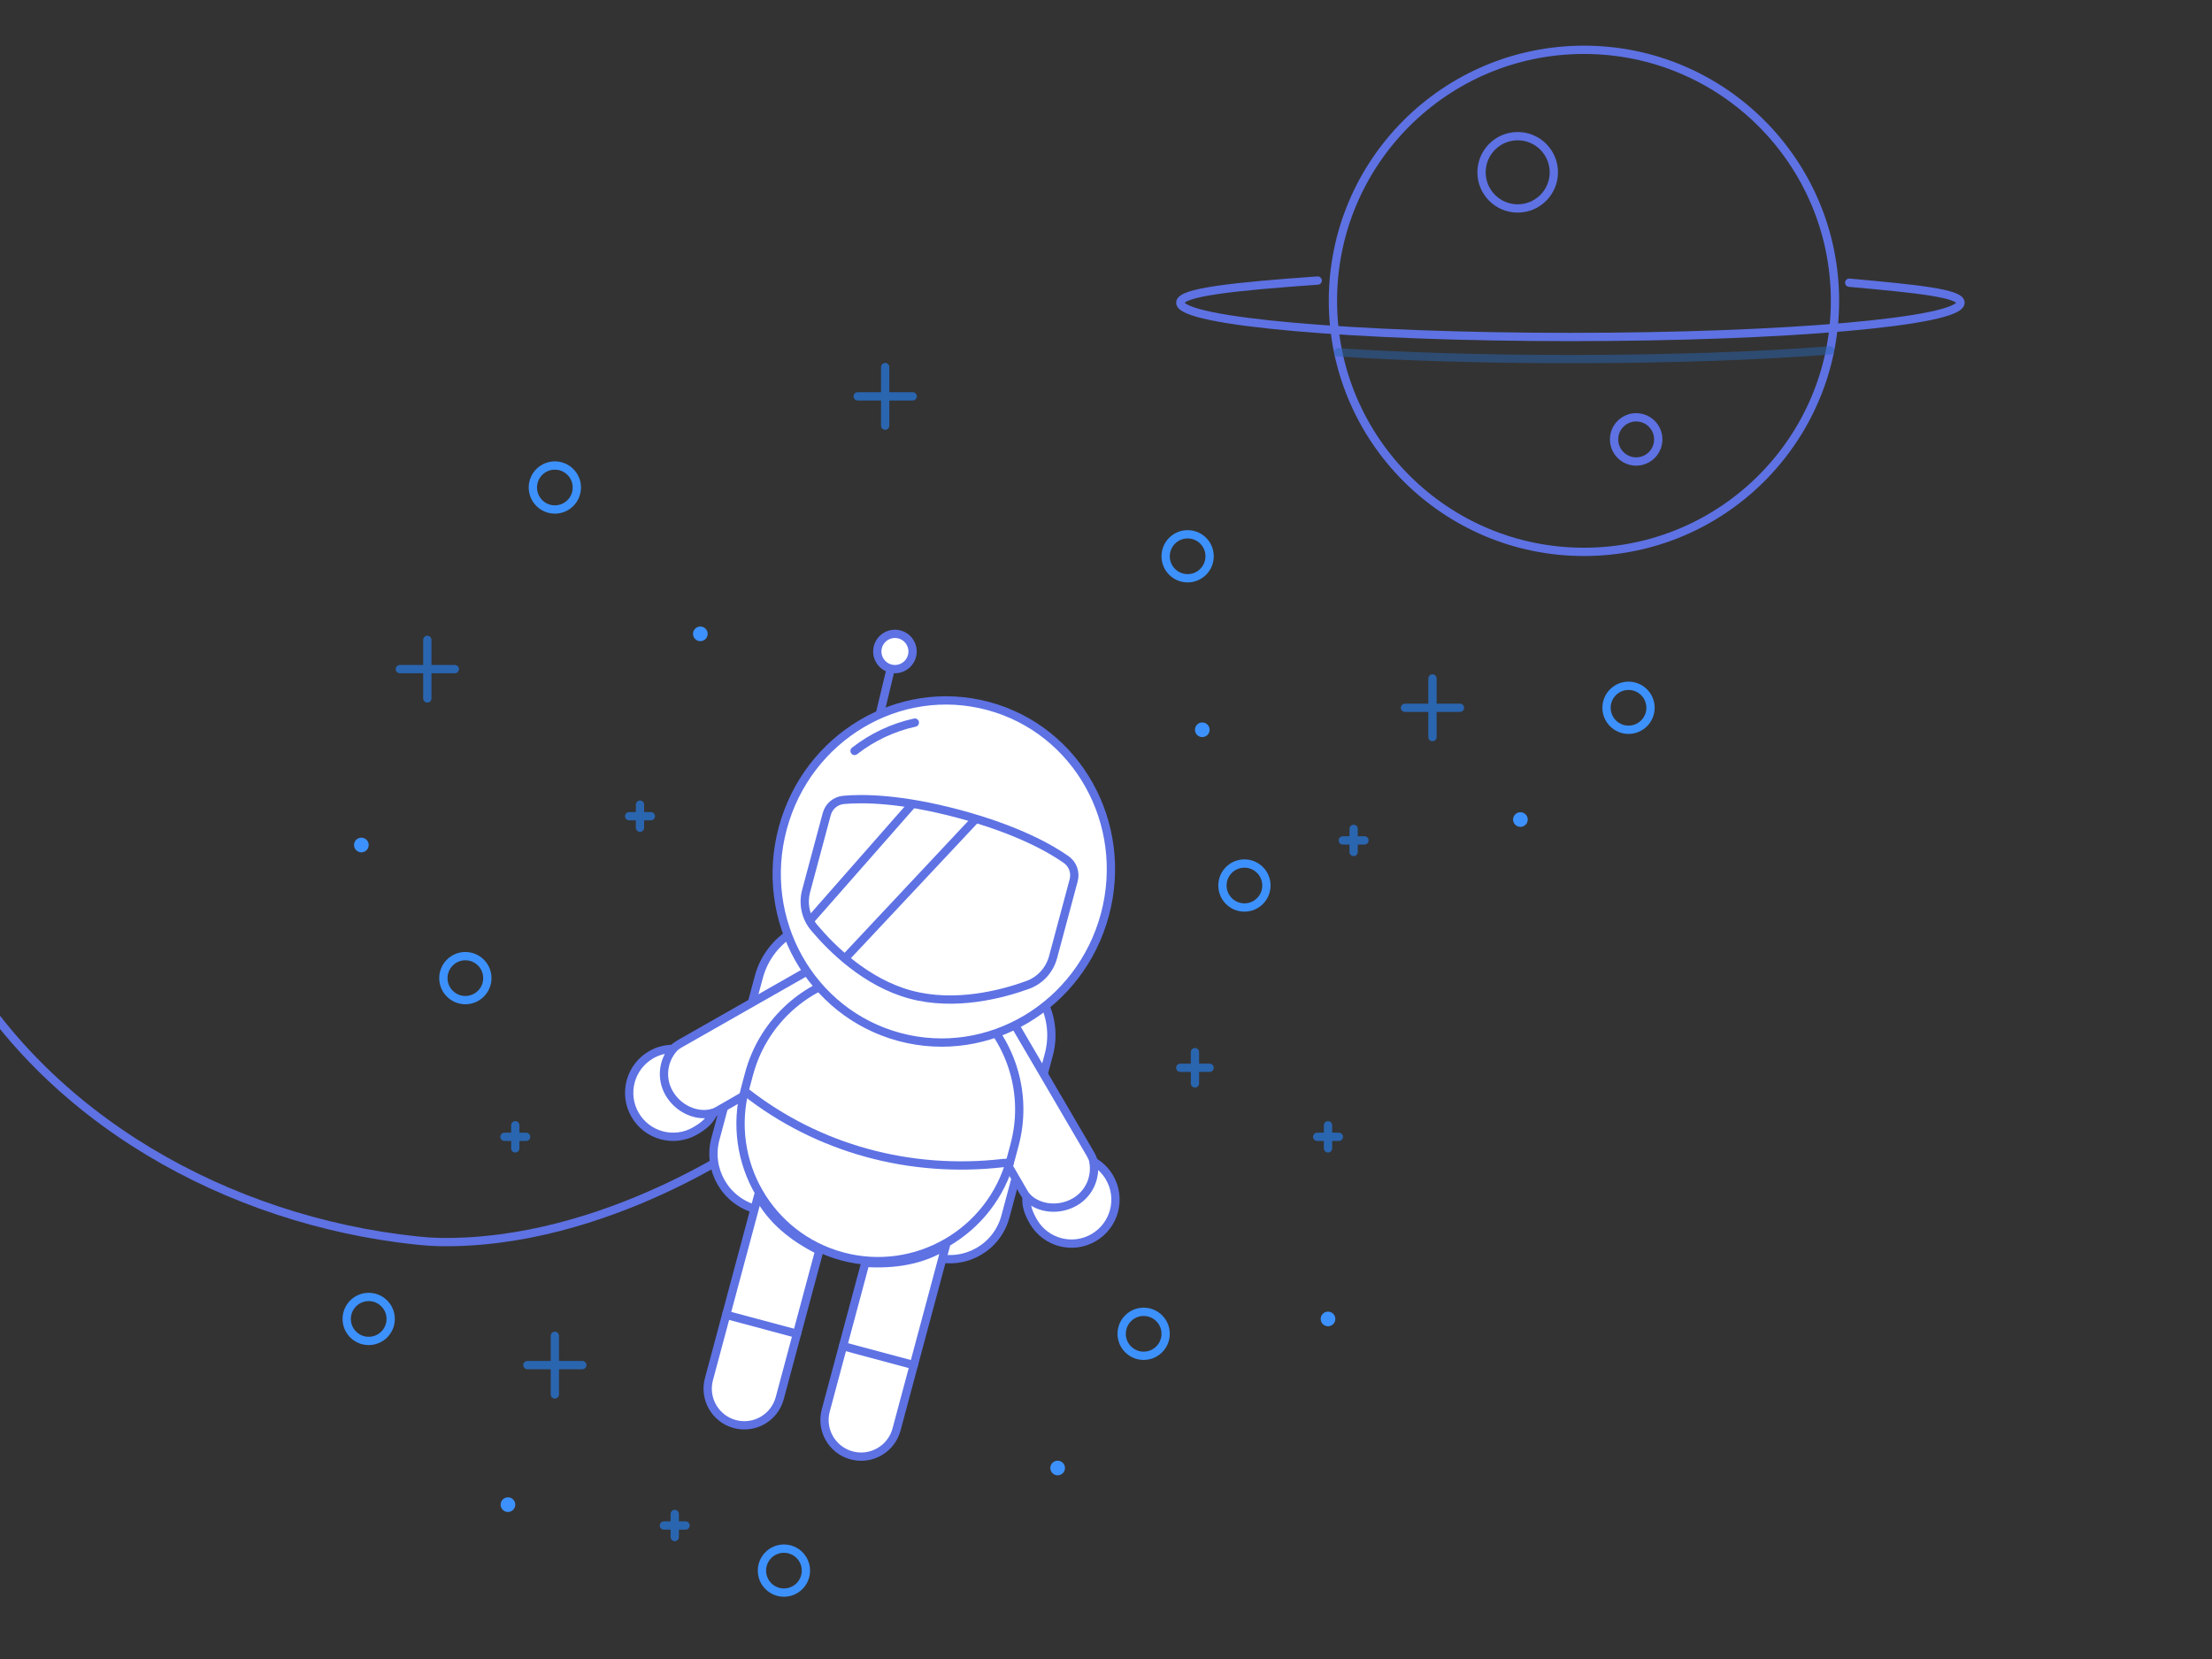 <svg
  version="1.1"
  xmlns="http://www.w3.org/2000/svg"
  xmlns:xlink="http://www.w3.org/1999/xlink"
  viewBox="0 0 800 600"
>
  <rect x="0" y="0" width="800" height="600" fill="#333333" stroke="none"/>
  <g>
    <defs>
      <clipPath id="GlassClip">
        <path
          d="M380.857,346.164c-1.247,4.651-4.668,8.421-9.196,10.06c-9.332,3.377-26.2,7.817-42.301,3.5
                s-28.485-16.599-34.877-24.192c-3.101-3.684-4.177-8.66-2.93-13.311l7.453-27.798c0.756-2.82,3.181-4.868,6.088-5.13
                c6.755-0.61,20.546-0.608,41.785,5.087s33.181,12.591,38.725,16.498c2.387,1.682,3.461,4.668,2.705,7.488L380.857,346.164z"
        />
      </clipPath>
      <clipPath id="cordClip">
        <rect width="800" height="600" />
      </clipPath>
    </defs>

    <g id="planet">
      <circle
        fill="none"
        stroke="#5e72e4"
        stroke-width="3"
        stroke-miterlimit="10"
        cx="572.859"
        cy="108.803"
        r="90.788"
      />

      <circle
        id="craterBig"
        fill="none"
        stroke="#5e72e4"
        stroke-width="3"
        stroke-miterlimit="10"
        cx="548.891"
        cy="62.319"
        r="13.074"
      />

      <circle
        id="craterSmall"
        fill="none"
        stroke="#5e72e4"
        stroke-width="3"
        stroke-miterlimit="10"
        cx="591.743"
        cy="158.918"
        r="7.989"
      />
      <path
        id="ring"
        fill="none"
        stroke="#5e72e4"
        stroke-width="3"
        stroke-linecap="round"
        stroke-miterlimit="10"
        d="
			M476.562,101.461c-30.404,2.164-49.691,4.221-49.691,8.007c0,6.853,63.166,12.408,141.085,12.408s141.085-5.555,141.085-12.408
			c0-3.378-15.347-4.988-40.243-7.225"
      />

      <path
        id="ringShadow"
        opacity="0.5"
        fill="none"
        stroke="#2a65b0"
        stroke-width="3"
        stroke-linecap="round"
        stroke-miterlimit="10"
        d="
			M483.985,127.43c23.462,1.531,52.515,2.436,83.972,2.436c36.069,0,68.978-1.19,93.922-3.149"
      />
    </g>
    <g id="stars">
      <g id="starsBig">
        <g>
          <line
            fill="none"
            stroke="#2a65b0"
            stroke-width="3"
            stroke-linecap="round"
            stroke-miterlimit="10"
            x1="518.07"
            y1="245.375"
            x2="518.07"
            y2="266.581"
          />

          <line
            fill="none"
            stroke="#2a65b0"
            stroke-width="3"
            stroke-linecap="round"
            stroke-miterlimit="10"
            x1="508.129"
            y1="255.978"
            x2="528.01"
            y2="255.978"
          />
        </g>
        <g>
          <line
            fill="none"
            stroke="#2a65b0"
            stroke-width="3"
            stroke-linecap="round"
            stroke-miterlimit="10"
            x1="154.55"
            y1="231.391"
            x2="154.55"
            y2="252.598"
          />

          <line
            fill="none"
            stroke="#2a65b0"
            stroke-width="3"
            stroke-linecap="round"
            stroke-miterlimit="10"
            x1="144.609"
            y1="241.995"
            x2="164.49"
            y2="241.995"
          />
        </g>
        <g>
          <line
            fill="none"
            stroke="#2a65b0"
            stroke-width="3"
            stroke-linecap="round"
            stroke-miterlimit="10"
            x1="320.135"
            y1="132.746"
            x2="320.135"
            y2="153.952"
          />

          <line
            fill="none"
            stroke="#2a65b0"
            stroke-width="3"
            stroke-linecap="round"
            stroke-miterlimit="10"
            x1="310.194"
            y1="143.349"
            x2="330.075"
            y2="143.349"
          />
        </g>
        <g>
          <line
            fill="none"
            stroke="#2a65b0"
            stroke-width="3"
            stroke-linecap="round"
            stroke-miterlimit="10"
            x1="200.67"
            y1="483.11"
            x2="200.67"
            y2="504.316"
          />

          <line
            fill="none"
            stroke="#2a65b0"
            stroke-width="3"
            stroke-linecap="round"
            stroke-miterlimit="10"
            x1="210.611"
            y1="493.713"
            x2="190.73"
            y2="493.713"
          />
        </g>
      </g>
      <g id="starsSmall">
        <g>
          <line
            fill="none"
            stroke="#2a65b0"
            stroke-width="3"
            stroke-linecap="round"
            stroke-miterlimit="10"
            x1="432.173"
            y1="380.52"
            x2="432.173"
            y2="391.83"
          />

          <line
            fill="none"
            stroke="#2a65b0"
            stroke-width="3"
            stroke-linecap="round"
            stroke-miterlimit="10"
            x1="426.871"
            y1="386.175"
            x2="437.474"
            y2="386.175"
          />
        </g>
        <g>
          <line
            fill="none"
            stroke="#2a65b0"
            stroke-width="3"
            stroke-linecap="round"
            stroke-miterlimit="10"
            x1="489.555"
            y1="299.765"
            x2="489.555"
            y2="308.124"
          />

          <line
            fill="none"
            stroke="#2a65b0"
            stroke-width="3"
            stroke-linecap="round"
            stroke-miterlimit="10"
            x1="485.636"
            y1="303.945"
            x2="493.473"
            y2="303.945"
          />
        </g>
        <g>
          <line
            fill="none"
            stroke="#2a65b0"
            stroke-width="3"
            stroke-linecap="round"
            stroke-miterlimit="10"
            x1="231.468"
            y1="291.009"
            x2="231.468"
            y2="299.369"
          />

          <line
            fill="none"
            stroke="#2a65b0"
            stroke-width="3"
            stroke-linecap="round"
            stroke-miterlimit="10"
            x1="227.55"
            y1="295.189"
            x2="235.387"
            y2="295.189"
          />
        </g>
        <g>
          <line
            fill="none"
            stroke="#2a65b0"
            stroke-width="3"
            stroke-linecap="round"
            stroke-miterlimit="10"
            x1="244.032"
            y1="547.539"
            x2="244.032"
            y2="555.898"
          />

          <line
            fill="none"
            stroke="#2a65b0"
            stroke-width="3"
            stroke-linecap="round"
            stroke-miterlimit="10"
            x1="247.95"
            y1="551.719"
            x2="240.113"
            y2="551.719"
          />
        </g>
        <g>
          <line
            fill="none"
            stroke="#2a65b0"
            stroke-width="3"
            stroke-linecap="round"
            stroke-miterlimit="10"
            x1="186.359"
            y1="406.967"
            x2="186.359"
            y2="415.326"
          />

          <line
            fill="none"
            stroke="#2a65b0"
            stroke-width="3"
            stroke-linecap="round"
            stroke-miterlimit="10"
            x1="190.277"
            y1="411.146"
            x2="182.44"
            y2="411.146"
          />
        </g>
        <g>
          <line
            fill="none"
            stroke="#2a65b0"
            stroke-width="3"
            stroke-linecap="round"
            stroke-miterlimit="10"
            x1="480.296"
            y1="406.967"
            x2="480.296"
            y2="415.326"
          />

          <line
            fill="none"
            stroke="#2a65b0"
            stroke-width="3"
            stroke-linecap="round"
            stroke-miterlimit="10"
            x1="484.215"
            y1="411.146"
            x2="476.378"
            y2="411.146"
          />
        </g>
      </g>
      <g id="circlesBig">
        <circle
          fill="none"
          stroke="#3d91fc"
          stroke-width="3"
          stroke-linecap="round"
          stroke-miterlimit="10"
          cx="588.977"
          cy="255.978"
          r="7.952"
        />

        <circle
          fill="none"
          stroke="#3d91fc"
          stroke-width="3"
          stroke-linecap="round"
          stroke-miterlimit="10"
          cx="450.066"
          cy="320.259"
          r="7.952"
        />

        <circle
          fill="none"
          stroke="#3d91fc"
          stroke-width="3"
          stroke-linecap="round"
          stroke-miterlimit="10"
          cx="168.303"
          cy="353.753"
          r="7.952"
        />

        <circle
          fill="none"
          stroke="#3d91fc"
          stroke-width="3"
          stroke-linecap="round"
          stroke-miterlimit="10"
          cx="429.522"
          cy="201.185"
          r="7.952"
        />

        <circle
          fill="none"
          stroke="#3d91fc"
          stroke-width="3"
          stroke-linecap="round"
          stroke-miterlimit="10"
          cx="200.67"
          cy="176.313"
          r="7.952"
        />

        <circle
          fill="none"
          stroke="#3d91fc"
          stroke-width="3"
          stroke-linecap="round"
          stroke-miterlimit="10"
          cx="133.343"
          cy="477.014"
          r="7.952"
        />

        <circle
          fill="none"
          stroke="#3d91fc"
          stroke-width="3"
          stroke-linecap="round"
          stroke-miterlimit="10"
          cx="283.521"
          cy="568.033"
          r="7.952"
        />

        <circle
          fill="none"
          stroke="#3d91fc"
          stroke-width="3"
          stroke-linecap="round"
          stroke-miterlimit="10"
          cx="413.618"
          cy="482.387"
          r="7.952"
        />
      </g>
      <g id="circlesSmall">
        <circle fill="#3d91fc" cx="549.879" cy="296.402" r="2.651" />
        <circle fill="#3d91fc" cx="253.29" cy="229.24" r="2.651" />
        <circle fill="#3d91fc" cx="434.824" cy="263.931" r="2.651" />
        <circle fill="#3d91fc" cx="183.708" cy="544.176" r="2.651" />
        <circle fill="#3d91fc" cx="382.515" cy="530.923" r="2.651" />
        <circle fill="#3d91fc" cx="130.693" cy="305.608" r="2.651" />
        <circle fill="#3d91fc" cx="480.296" cy="477.014" r="2.651" />
      </g>
    </g>
    <g id="spaceman" clip-path="url(cordClip)">
      <path
        id="cord"
        fill="none"
        stroke="#5e72e4"
        stroke-width="3"
        stroke-linecap="round"
        stroke-linejoin="round"
        stroke-miterlimit="10"
        d="
			M273.813,410.969c0,0-54.527,39.501-115.34,38.218c-2.28-0.048-4.926-0.241-7.841-0.548
			c-68.038-7.178-134.288-43.963-167.33-103.87c-0.908-1.646-1.793-3.3-2.654-4.964c-18.395-35.511-37.259-83.385-32.075-118.817"
      />

      <path
        id="backpack"
        fill="#FFFFFF"
        stroke="#5e72e4"
        stroke-width="3"
        stroke-linecap="round"
        stroke-linejoin="round"
        stroke-miterlimit="10"
        d="
			M338.164,454.689l-64.726-17.353c-11.086-2.972-17.664-14.369-14.692-25.455l15.694-58.537
			c3.889-14.504,18.799-23.11,33.303-19.221l52.349,14.035c14.504,3.889,23.11,18.799,19.221,33.303l-15.694,58.537
			C360.647,451.083,349.251,457.661,338.164,454.689z"
      />
      <g id="antenna">
        <line
          fill="#FFFFFF"
          stroke="#5e72e4"
          stroke-width="3"
          stroke-linecap="round"
          stroke-linejoin="round"
          stroke-miterlimit="10"
          x1="323.396"
          y1="236.625"
          x2="295.285"
          y2="353.753"
        />
        <circle
          fill="#FFFFFF"
          stroke="#5e72e4"
          stroke-width="3"
          stroke-linecap="round"
          stroke-linejoin="round"
          stroke-miterlimit="10"
          cx="323.666"
          cy="235.617"
          r="6.375"
        />
      </g>
      <g id="armR">
        <path
          fill="#FFFFFF"
          stroke="#5e72e4"
          stroke-width="3"
          stroke-linecap="round"
          stroke-linejoin="round"
          stroke-miterlimit="10"
          d="
				M360.633,363.039c1.352,1.061,4.91,5.056,5.824,6.634l27.874,47.634c3.855,6.649,1.59,15.164-5.059,19.02l0,0
				c-6.649,3.855-15.164,1.59-19.02-5.059l-5.603-9.663"
        />

        <path
          fill="#FFFFFF"
          stroke="#5e72e4"
          stroke-width="3"
          stroke-linecap="round"
          stroke-linejoin="round"
          stroke-miterlimit="10"
          d="
				M388.762,434.677c5.234-3.039,7.731-8.966,6.678-14.594c2.344,1.343,4.383,3.289,5.837,5.793
				c4.411,7.596,1.829,17.33-5.767,21.741c-7.596,4.411-17.33,1.829-21.741-5.767c-1.754-3.021-2.817-5.818-2.484-9.046
				C375.625,437.355,383.087,437.973,388.762,434.677z"
        />
      </g>
      <g id="armL">
        <path
          fill="#FFFFFF"
          stroke="#5e72e4"
          stroke-width="3"
          stroke-linecap="round"
          stroke-linejoin="round"
          stroke-miterlimit="10"
          d="
				M301.301,347.66c-1.702,0.242-5.91,1.627-7.492,2.536l-47.965,27.301c-6.664,3.829-8.963,12.335-5.134,18.999h0
				c3.829,6.664,12.335,8.963,18.999,5.134l9.685-5.564"
        />

        <path
          fill="#FFFFFF"
          stroke="#5e72e4"
          stroke-width="3"
          stroke-linecap="round"
          stroke-linejoin="round"
          stroke-miterlimit="10"
          d="
				M241.978,395.324c-3.012-5.25-2.209-11.631,1.518-15.977c-2.701-0.009-5.44,0.656-7.952,2.096
				c-7.619,4.371-10.253,14.09-5.883,21.71c4.371,7.619,14.09,10.253,21.709,5.883c3.03-1.738,5.35-3.628,6.676-6.59
				C252.013,404.214,245.243,401.017,241.978,395.324z"
        />
      </g>
      <g id="body">
        <path
          fill="#FFFFFF"
          stroke="#5e72e4"
          stroke-width="3"
          stroke-linecap="round"
          stroke-linejoin="round"
          stroke-miterlimit="10"
          d="
				M353.351,365.387c-7.948,1.263-16.249,0.929-24.48-1.278c-8.232-2.207-15.586-6.07-21.836-11.14
				c-17.004,4.207-31.269,17.289-36.128,35.411l-1.374,5.123c-7.112,26.525,8.617,53.791,35.13,60.899l0,0
				c26.513,7.108,53.771-8.632,60.883-35.158l1.374-5.123C371.778,395.999,365.971,377.536,353.351,365.387z"
        />
        <path
          fill="none"
          stroke="#5e72e4"
          stroke-width="3"
          stroke-linecap="round"
          stroke-linejoin="round"
          stroke-miterlimit="10"
          d="
				M269.678,394.912L269.678,394.912c26.3,20.643,59.654,29.585,93.106,25.724l2.419-0.114"
        />
      </g>
      <g id="legs">
        <g id="legR">
          <path
            fill="#FFFFFF"
            stroke="#5e72e4"
            stroke-width="3"
            stroke-linecap="round"
            stroke-linejoin="round"
            stroke-miterlimit="10"
            d="
					M312.957,456.734l-14.315,53.395c-1.896,7.07,2.299,14.338,9.37,16.234l0,0c7.07,1.896,14.338-2.299,16.234-9.37l17.838-66.534
					C333.451,455.886,323.526,457.387,312.957,456.734z"
          />

          <line
            fill="none"
            stroke="#5e72e4"
            stroke-width="3"
            stroke-linecap="round"
            stroke-linejoin="round"
            stroke-miterlimit="10"
            x1="304.883"
            y1="486.849"
            x2="330.487"
            y2="493.713"
          />
        </g>
        <g id="legL">
          <path
            fill="#FFFFFF"
            stroke="#5e72e4"
            stroke-width="3"
            stroke-linecap="round"
            stroke-linejoin="round"
            stroke-miterlimit="10"
            d="
					M296.315,452.273L282,505.667c-1.896,7.07-9.164,11.265-16.234,9.37l0,0c-7.07-1.896-11.265-9.164-9.37-16.234l17.838-66.534
					C278.993,441.286,286.836,447.55,296.315,452.273z"
          />

          <line
            fill="none"
            stroke="#5e72e4"
            stroke-width="3"
            stroke-linecap="round"
            stroke-linejoin="round"
            stroke-miterlimit="10"
            x1="262.638"
            y1="475.522"
            x2="288.241"
            y2="482.387"
          />
        </g>
      </g>
      <g id="head">
        <ellipse
          transform="matrix(0.259 -0.966 0.966 0.259 -51.544 563.237)"
          fill="#FFFFFF"
          stroke="#5e72e4"
          stroke-width="3"
          stroke-linecap="round"
          stroke-linejoin="round"
          stroke-miterlimit="10"
          cx="341.295"
          cy="315.211"
          rx="61.961"
          ry="60.305"
        />
        <path
          id="headStripe"
          fill="none"
          stroke="#5e72e4"
          stroke-width="3"
          stroke-linecap="round"
          stroke-linejoin="round"
          stroke-miterlimit="10"
          d="
				M330.868,261.338c-7.929,1.72-15.381,5.246-21.799,10.246"
        />

        <path
          fill="#FFFFFF"
          stroke="#5e72e4"
          stroke-width="3"
          stroke-linecap="round"
          stroke-linejoin="round"
          stroke-miterlimit="10"
          d="
				M380.857,346.164c-1.247,4.651-4.668,8.421-9.196,10.06c-9.332,3.377-26.2,7.817-42.301,3.5s-28.485-16.599-34.877-24.192
				c-3.101-3.684-4.177-8.66-2.93-13.311l7.453-27.798c0.756-2.82,3.181-4.868,6.088-5.13c6.755-0.61,20.546-0.608,41.785,5.087
				s33.181,12.591,38.725,16.498c2.387,1.682,3.461,4.668,2.705,7.488L380.857,346.164z"
        />
        <g clip-path="url(#GlassClip)">
          <polygon
            id="glassShine"
            fill="none"
            stroke="#5e72e4"
            stroke-width="3"
            stroke-miterlimit="10"
            points="
					278.436,375.599 383.003,264.076 364.393,251.618 264.807,364.928 				"
          />
        </g>
      </g>
    </g>
  </g>
</svg>
